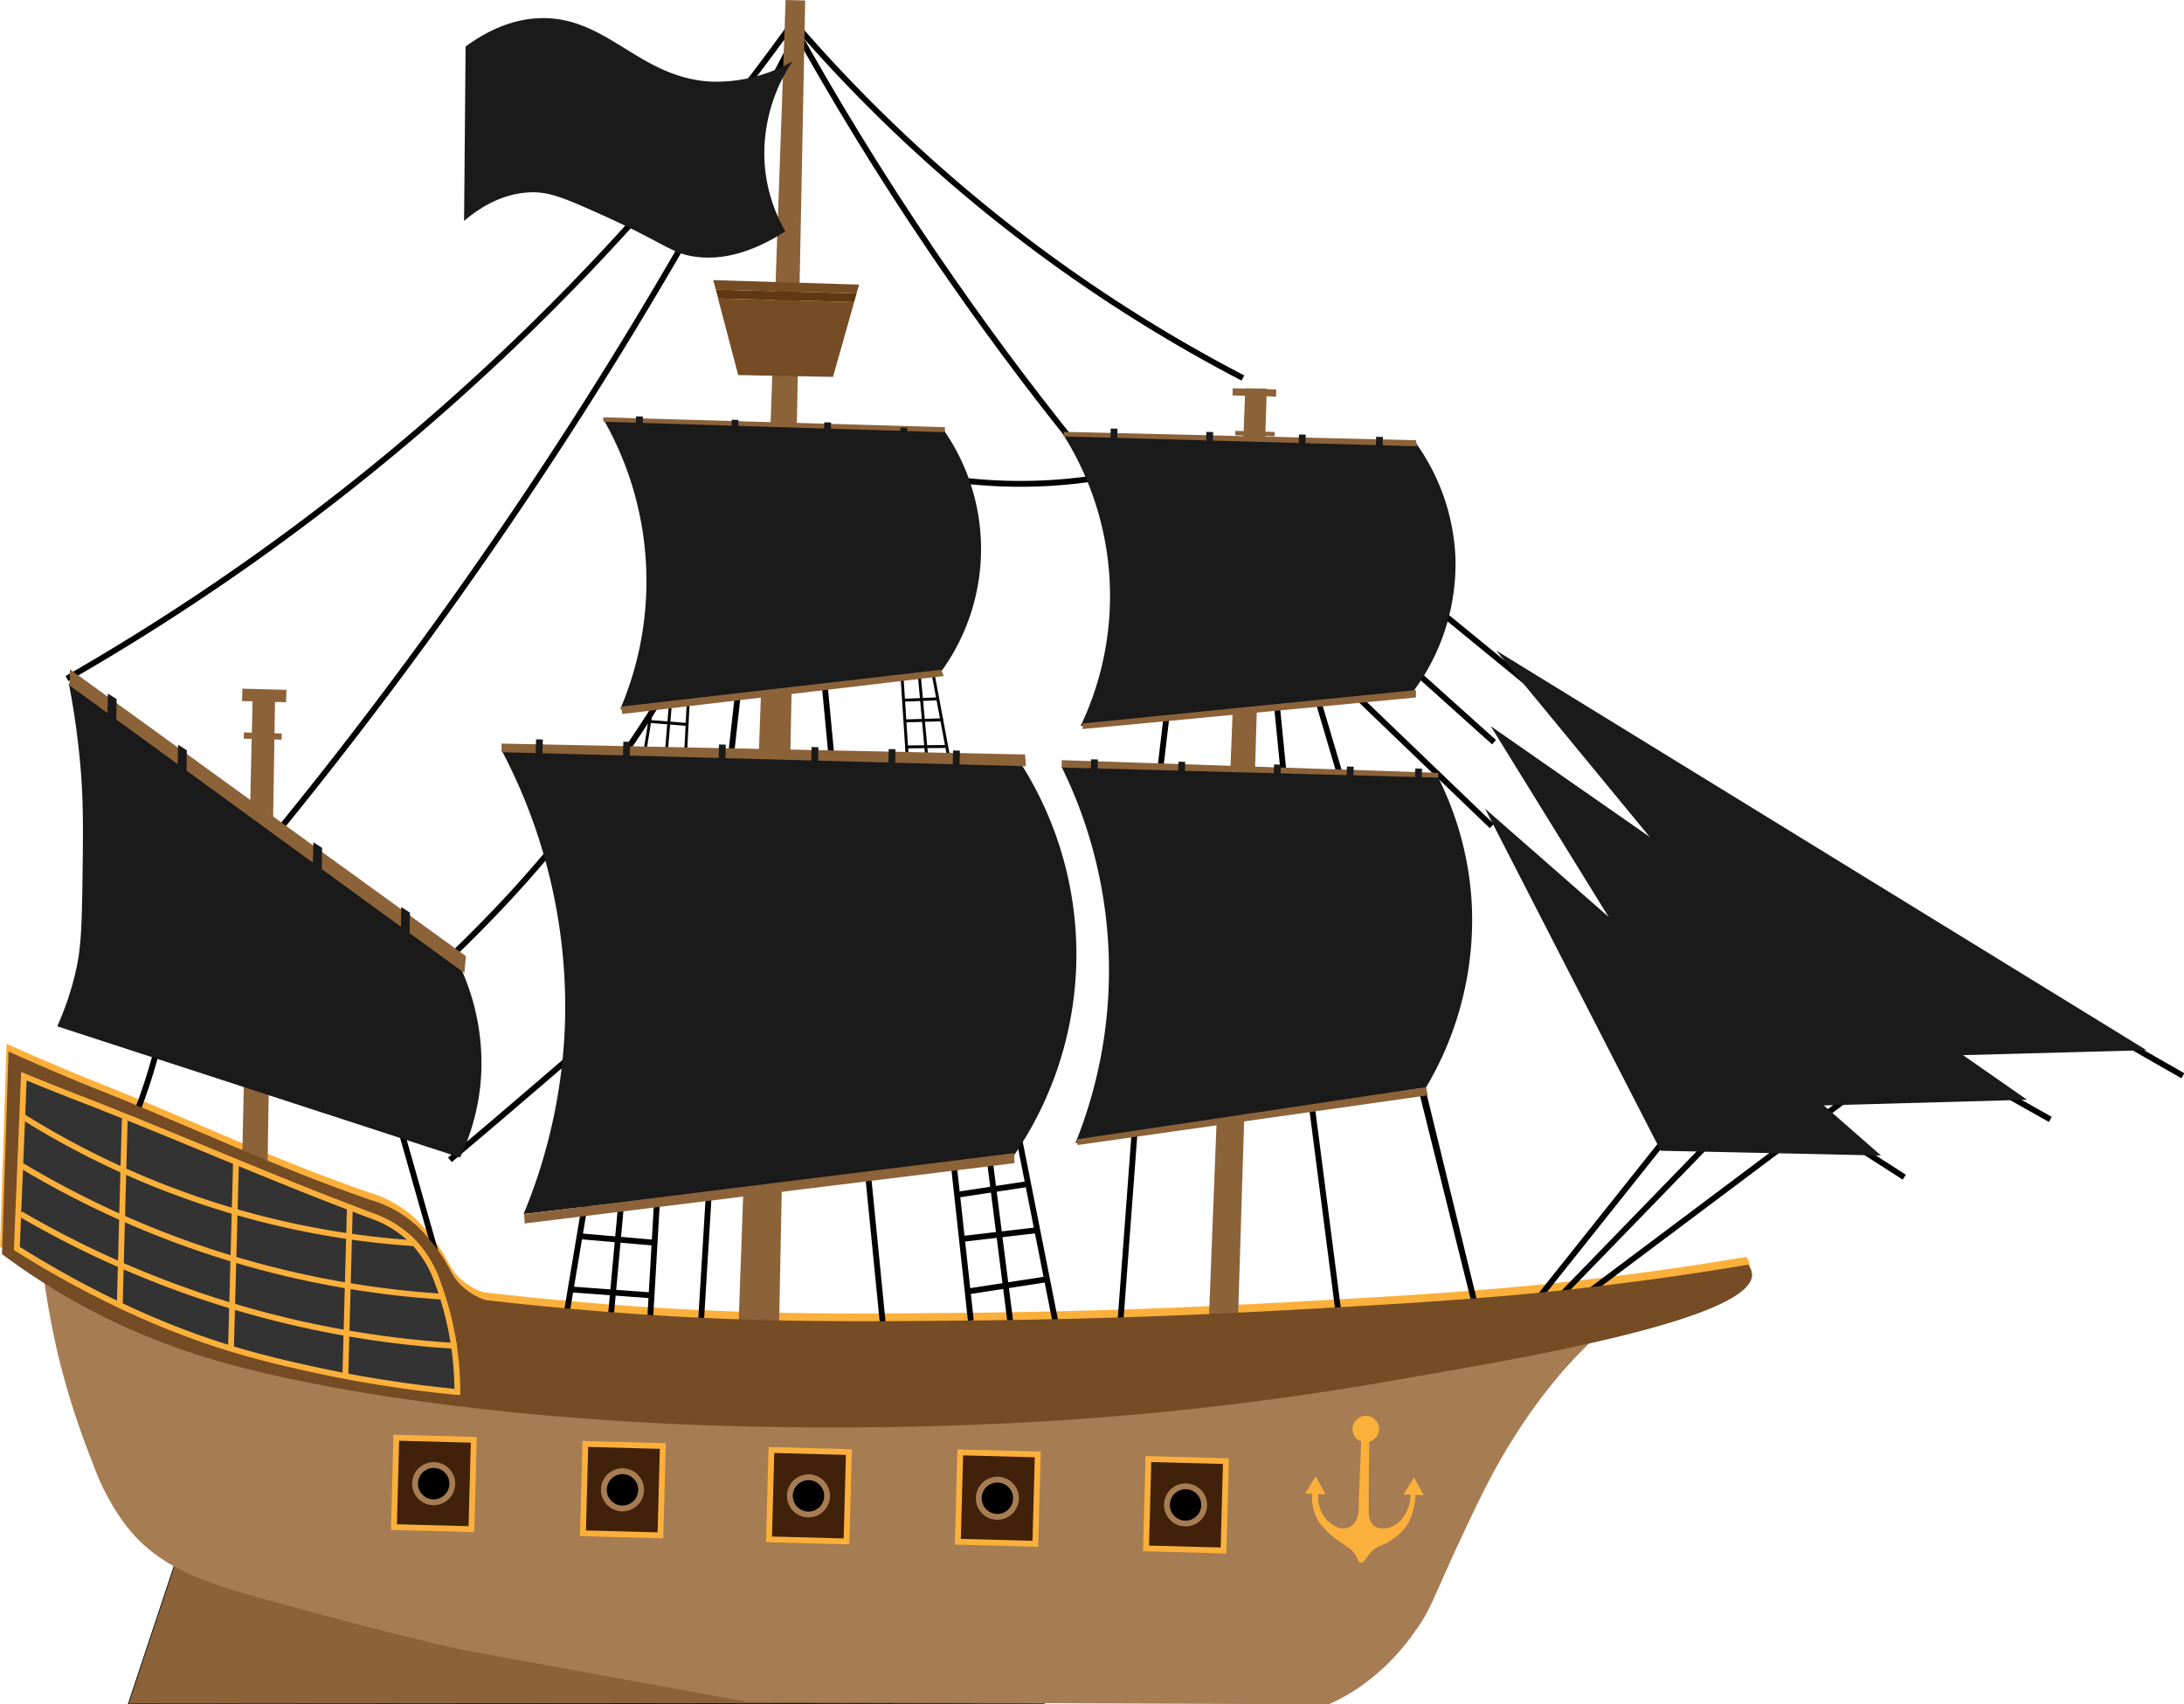 <svg xmlns="http://www.w3.org/2000/svg" viewBox="0 0 389.34 303.91"><defs><style>.cls-1{fill:#fbb03b;}.cls-14,.cls-2,.cls-3,.cls-4{fill:none;}.cls-2,.cls-3,.cls-4,.cls-6{stroke:#000;}.cls-11,.cls-12,.cls-13,.cls-14,.cls-2,.cls-3,.cls-4,.cls-6{stroke-miterlimit:10;}.cls-11,.cls-12,.cls-13,.cls-14,.cls-2{stroke-width:1.04px;}.cls-3{stroke-width:0.52px;}.cls-4{stroke-width:0.52px;}.cls-5,.cls-6{fill:#8c6239;}.cls-6{stroke-width:0.13px;}.cls-7{fill:#a67c52;}.cls-8{fill:#754c24;}.cls-9{fill:#1a1a1a;}.cls-10{fill:#603813;}.cls-11{fill:#42210b;}.cls-11,.cls-13,.cls-14{stroke:#fbb03b;}.cls-12{stroke:#a67c52;}.cls-13{fill:#333;}</style></defs><g id="Layer_2" data-name="Layer 2"><g id="Layer_18" data-name="Layer 18"><path class="cls-1" d="M311.27,224.13a3,3,0,0,1,.71,1.73c.2,7.88-40.74,14.9-59.86,18.18a550.11,550.11,0,0,1-65.29,8c-8.72.53-16.84.84-24.34,1-22.68.48-40.24-.35-44.37-.56C73,250.19,47.55,243.7,42.5,242.37a123.45,123.45,0,0,1-22.39-8A120.44,120.44,0,0,1,0,222.24q.59-18.06,1.16-36.12c7.11,3.19,12.94,5.59,16.75,7.11,16,6.38,31.54,13.78,47.81,19.36a20.94,20.94,0,0,1,8.43,4.79,33.15,33.15,0,0,1,4.79,6c1.08,1.83,1.43,2.91,2.74,4.26a11.4,11.4,0,0,0,4.49,2.78c5.27.61,12.71,1.4,21.64,2.11,24.32,1.91,42.11,1.77,64.85,1.55,28.83-.29,49.92-1.47,68.57-2.54,20.93-1.2,34.08-2.35,48.45-4.21C298.58,226.2,306,225,311.27,224.13Z"/><path class="cls-2" d="M11.94,121A410.27,410.27,0,0,0,77.41,74.36,411,411,0,0,0,140.74,4.9"/><path class="cls-2" d="M50.08,147.57a792.16,792.16,0,0,0,54.23-75.28c14.6-23,27-45.16,37.54-65.91"/><path class="cls-2" d="M80.62,170.31q5.46-5.22,11-11.24a237.33,237.33,0,0,0,29-39.32"/><path class="cls-2" d="M142.78,5.47a269.35,269.35,0,0,0,31.29,30.46,270.09,270.09,0,0,0,47.5,31.47"/><path class="cls-2" d="M141.28,4.28c7.14,12.9,15.44,26.61,25.09,40.81,8.42,12.4,16.86,23.7,25.07,33.92"/><path class="cls-2" d="M80.21,206.81Q88.29,200,96.42,193l9-7.74"/><path class="cls-2" d="M71.46,201.47l6.21,21.89"/><path class="cls-2" d="M28.63,184.62c-.65,2.75-1.47,5.7-2.49,8.8-1.17,3.54-2.44,6.77-3.72,9.67"/><path class="cls-2" d="M126.57,209.41l-1.74,28.52"/><path class="cls-2" d="M154.29,204.81l3.21,32.45"/><path class="cls-2" d="M100.8,235.44l3.7-22.05"/><path class="cls-2" d="M110.94,212.39l-2.19,23.85"/><path class="cls-2" d="M117.29,211.3l-1.44,24.84"/><path class="cls-2" d="M117,221.62l-13.81-1.2"/><path class="cls-2" d="M116.46,231l-15-1.1"/><path class="cls-2" d="M188.13,235.59q-3.42-17.29-6.85-34.59"/><path class="cls-2" d="M176.14,204.46q2,15.75,4,31.5"/><path class="cls-2" d="M169.9,206.46q1.59,14.5,3.17,29"/><path class="cls-2" d="M171.64,220.9l13.27-1.55"/><path class="cls-2" d="M172.21,230.33l14.29-2.21"/><path class="cls-2" d="M170.53,213.05l12.77-1.94"/><path class="cls-3" d="M114.62,136.12l1.77-11"/><path class="cls-3" d="M119.59,124.61l-1,11.88"/><path class="cls-3" d="M122.75,124l-.63,12.38"/><path class="cls-3" d="M122.65,129.19l-6.88-.55"/><path class="cls-3" d="M122.41,133.87l-7.48-.49"/><path class="cls-3" d="M169.28,135.85q-1.64-8.72-3.26-17.42"/><path class="cls-3" d="M163.77,119.14,165.3,136"/><path class="cls-3" d="M160.78,120.27q.5,7.74,1,15.47"/><path class="cls-3" d="M161.39,128.54l6.7-.2"/><path class="cls-3" d="M161.63,133.18l7.26-.08"/><path class="cls-4" d="M161.12,124.85l6.27-.25"/><path class="cls-2" d="M167.56,85.12a90,90,0,0,0,19.61,1,89.53,89.53,0,0,0,10.63-1.28"/><path class="cls-2" d="M206.44,140.55l2-16.93"/><path class="cls-2" d="M229.17,141.32q-.91-9.3-1.84-18.6"/><path class="cls-2" d="M239.77,141.14q-2.64-9-5.29-17.91"/><path class="cls-2" d="M240.57,122.92l25.37,24.37"/><path class="cls-2" d="M250.06,117.72l16.28,14.62"/><path class="cls-2" d="M255.92,108.38l16.32,13.37"/><path class="cls-2" d="M332.21,205.24l7.26,4.66"/><path class="cls-2" d="M365.51,199.6l-7.11-4"/><path class="cls-2" d="M380,186.59l9.14,5.23"/><line class="cls-2" x1="329.89" y1="195.38" x2="279.27" y2="233.36"/><line class="cls-2" x1="306.07" y1="202.33" x2="276.74" y2="232.57"/><line class="cls-2" x1="273.56" y1="232.34" x2="297.82" y2="201.88"/><line class="cls-2" x1="199.56" y1="238.07" x2="202.42" y2="199.75"/><line class="cls-2" x1="233.47" y1="194.19" x2="238.91" y2="236.38"/><path class="cls-2" d="M252.27,189.7l11,44.23q-5.18-21.26-10.37-42.51"/><path class="cls-2" d="M129.94,138.08l1.89-16.9"/><path class="cls-2" d="M148.57,138.58q-.81-8.62-1.63-17.25"/><path class="cls-5" d="M131.43,242.79l7.32.55L143.54.09,140.05,0Q135.75,121.4,131.43,242.79Z"/><path class="cls-5" d="M215.3,240.51l5.24-.21,5.29-171L222,69.24Z"/><path class="cls-5" d="M43.08,211.13l4.56.47c.36-22.58,1-64.08,1.39-86.66l0-1.77-4-.1,0,1.71Q44,168,43.08,211.13Z"/><rect class="cls-5" x="43.18" y="122.9" width="7.85" height="2.21" transform="translate(3.35 -1.22) rotate(1.54)"/><rect class="cls-5" x="43.46" y="130.69" width="6.75" height="1.11" transform="translate(3.54 -1.21) rotate(1.54)"/><rect class="cls-5" x="219.74" y="69.33" width="7.77" height="1.28" transform="translate(1.96 -5.98) rotate(1.54)"/><rect class="cls-5" x="220.2" y="76.92" width="7.03" height="0.79" transform="translate(2.16 -5.98) rotate(1.54)"/><path class="cls-6" d="M33,273.37,22.87,303.84l163.36-.12Z"/><path class="cls-7" d="M287.82,235.43a87.53,87.53,0,0,0-9.81,9.74,96.71,96.71,0,0,0-7.88,10.76c-4.05,6.34-6.49,11.53-10.23,19.56-4.6,9.86-4.79,11.52-7.8,15.61a39.32,39.32,0,0,1-9.33,9.45,35.48,35.48,0,0,1-5.9,3.35l-103.55-.42-50.54-9.24s-11.56-2.4-35.28-9c-10.55-2.92-19.22-5.54-25.13-13.35a41.27,41.27,0,0,1-5.79-10.88,141,141,0,0,1-6.06-18.73A144,144,0,0,1,7.73,227.2a186,186,0,0,0,20.39,9.35c7.65,3,25.83,9.42,71,13.43a613.12,613.12,0,0,0,61.39,2.45c24.14-.3,41.64-2,57.71-3.57,30.72-3,45.47-6.18,58-9.8C281.12,237.66,285.1,236.36,287.82,235.43Z"/><path class="cls-8" d="M311.62,225.51a2.91,2.91,0,0,1,.72,1.74c.2,7.87-40.74,14.9-59.86,18.18a554.42,554.42,0,0,1-65.29,7.95c-8.72.52-16.85.83-24.34,1-22.68.48-40.24-.35-44.37-.55-45.15-2.24-70.57-8.73-75.62-10.06a123.59,123.59,0,0,1-22.39-8A119.76,119.76,0,0,1,.36,223.62q.59-18.06,1.16-36.12c7.11,3.2,12.94,5.59,16.74,7.11,16,6.38,31.55,13.78,47.82,19.36a20.94,20.94,0,0,1,8.43,4.79,33.15,33.15,0,0,1,4.79,6c1.08,1.83,1.43,2.92,2.74,4.26a11.56,11.56,0,0,0,4.49,2.79c5.27.61,12.71,1.4,21.64,2.1,24.32,1.91,42.11,1.78,64.84,1.55,28.84-.28,49.93-1.46,68.58-2.53,20.93-1.2,34.08-2.35,48.44-4.22C298.94,227.58,306.36,226.4,311.62,225.51Z"/><path class="cls-9" d="M12.25,121.77l69.89,50.84a41.12,41.12,0,0,1,3,9.52,40.15,40.15,0,0,1,.52,11.09,39.65,39.65,0,0,1-3.64,13.17L10.2,183a51.6,51.6,0,0,0,3.26-9.62c.81-3.5,1.1-6.49,1.22-14.88.16-10.75.23-16.13-.47-23.26C13.66,129.63,12.88,125,12.25,121.77Z"/><path class="cls-9" d="M110.57,126.44a58.07,58.07,0,0,0-2.92-51.53l60.29,1.35a37.13,37.13,0,0,1-.08,43.37Z"/><path class="cls-9" d="M89.37,133.68,182,136.17a63.36,63.36,0,0,1-1.34,70L93.34,216.47a96.92,96.92,0,0,0,7.41-35.35A98.12,98.12,0,0,0,89.37,133.68Z"/><path class="cls-9" d="M189.22,136.63,256,137.88A57.28,57.28,0,0,1,262.36,161a58.43,58.43,0,0,1-8.15,32.91l-62.49,9.9a82.23,82.23,0,0,0-2.5-67.13Z"/><path class="cls-9" d="M192.64,129.45a53.8,53.8,0,0,0-3.18-52.07l63,1.69a37.71,37.71,0,0,1,7,20.39,38.09,38.09,0,0,1-7.65,24Z"/><path class="cls-9" d="M83,8.3l-.27,31.1c2.33-2,6.52-4.95,11.94-5.11,3.32-.1,6.22,1.16,11.89,3.69,12,5.35,12.94,7.14,17.22,7.77,3.61.53,9,.15,16.21-4.49A28.47,28.47,0,0,1,136.3,29a29.45,29.45,0,0,1,5-18.07,27.5,27.5,0,0,1-14.39,3.63c-13-.61-18.66-11.75-30.77-11.32C92.9,3.37,88.36,4.36,83,8.3Z"/><path class="cls-9" d="M264.74,144.19q15.66,30.5,31.31,61l39.27.85Z"/><path class="cls-9" d="M265.75,129.48l38.05,61.6,8.83,6.37,48.74-1.35Z"/><path class="cls-9" d="M266.73,116,321,181.92l4.52,6.88,57.14-1.54Z"/><path class="cls-5" d="M89.42,132.59l0,1.53,93.46,2.51h0l-.13-2.1Z"/><path class="cls-5" d="M189.28,135.54l0,1.32,67.14,1.8,0-.86Z"/><path class="cls-5" d="M12.39,122.21l.08-2.86,70.59,51.14-.28,3Z"/><path class="cls-5" d="M107.54,74.41l0,.79,60.94,1.87-.05-.9Z"/><path class="cls-5" d="M189.64,77l0,.82,62.91,1.76-.11-1.08Z"/><path class="cls-5" d="M193,129l0,1,59.42-5.63,0-1.32Z"/><path class="cls-5" d="M191.86,203.17l.25,1,62.42-8.86-.3-1.46Z"/><path class="cls-5" d="M93.44,216.5l.09,1.66,87.32-10.76-.07-1.79Z"/><path class="cls-5" d="M110.69,126l.27,1.31,57.28-6.77-.47-1.12Z"/><path class="cls-9" d="M20.71,129.44l-1.59-.05.11-5.73,1.56,1Z"/><path class="cls-9" d="M33.23,138.52l-1.59,0,.11-5.73,1.56,1Z"/><path class="cls-9" d="M57.34,155.92l-1.59,0,.11-5.74,1.56,1Z"/><path class="cls-9" d="M73,167.46l-1.58,0,.11-5.73,1.55,1Z"/><rect class="cls-9" x="113.34" y="74.25" width="1.21" height="3.83" transform="translate(2.09 -3.03) rotate(1.54)"/><rect class="cls-9" x="130.39" y="74.85" width="1.21" height="3.83" transform="translate(2.11 -3.49) rotate(1.54)"/><rect class="cls-9" x="146.89" y="75.31" width="1.21" height="3.83" transform="translate(2.13 -3.93) rotate(1.54)"/><rect class="cls-9" x="160.65" y="75.71" width="1.21" height="3.83" transform="matrix(1, 0.03, -0.03, 1, 2.14, -4.3)"/><rect class="cls-9" x="111.08" y="132.26" width="1.21" height="3.83" transform="translate(3.64 -2.95) rotate(1.54)"/><rect class="cls-9" x="128.13" y="132.76" width="1.21" height="3.83" transform="translate(3.66 -3.41) rotate(1.54)"/><rect class="cls-9" x="144.64" y="133.21" width="1.21" height="3.83" transform="translate(3.68 -3.85) rotate(1.54)"/><rect class="cls-9" x="158.39" y="133.57" width="1.21" height="3.83" transform="translate(3.69 -4.22) rotate(1.54)"/><rect class="cls-9" x="169.86" y="133.83" width="1.21" height="3.83" transform="translate(3.71 -4.53) rotate(1.54)"/><rect class="cls-9" x="95.51" y="131.84" width="1.21" height="3.83" transform="translate(3.63 -2.53) rotate(1.54)"/><rect class="cls-9" x="210.03" y="135.83" width="1.21" height="3.83" transform="translate(3.77 -5.61) rotate(1.54)"/><rect class="cls-9" x="227.08" y="136.32" width="1.21" height="3.83" transform="translate(3.79 -6.06) rotate(1.54)"/><rect class="cls-9" x="240.06" y="136.68" width="1.21" height="3.83" transform="translate(3.81 -6.41) rotate(1.54)"/><rect class="cls-9" x="252.25" y="137.04" width="1.21" height="3.83" transform="translate(3.82 -6.74) rotate(1.54)"/><rect class="cls-9" x="194.46" y="135.4" width="1.21" height="3.83" transform="translate(3.76 -5.19) rotate(1.54)"/><rect class="cls-9" x="197.96" y="76.42" width="1.21" height="3.83" transform="translate(2.17 -5.3) rotate(1.54)"/><rect class="cls-9" x="215.01" y="77.02" width="1.21" height="3.83" transform="translate(2.2 -5.76) rotate(1.54)"/><rect class="cls-9" x="231.51" y="77.48" width="1.21" height="3.83" transform="translate(2.22 -6.2) rotate(1.54)"/><rect class="cls-9" x="245.27" y="77.89" width="1.21" height="3.83" transform="translate(2.23 -6.57) rotate(1.54)"/><path class="cls-8" d="M153.15,50.75l-26-.8.45,1.7,25.1.67C152.86,51.8,153,51.27,153.15,50.75Z"/><path class="cls-8" d="M131.6,66.88l16.9.32q1.89-6.66,3.77-13.33L128,53.22Z"/><path class="cls-10" d="M127.61,51.65l.41,1.57,24.25.65c.15-.51.29-1,.44-1.55Z"/><rect class="cls-11" x="70.44" y="256.54" width="13.82" height="15.94" transform="translate(7.13 -1.98) rotate(1.54)"/><circle class="cls-12" cx="77.31" cy="264.55" r="3.32"/><rect class="cls-11" x="104.14" y="257.65" width="13.82" height="15.94" transform="translate(7.17 -2.89) rotate(1.54)"/><circle class="cls-12" cx="110.97" cy="265.65" r="3.32"/><rect class="cls-11" x="137.31" y="258.73" width="13.82" height="15.94" transform="translate(7.21 -3.78) rotate(1.54)"/><circle class="cls-12" cx="144.13" cy="266.73" r="3.32"/><rect class="cls-11" x="170.97" y="259.15" width="13.82" height="15.94" transform="translate(7.24 -4.68) rotate(1.54)"/><circle class="cls-12" cx="177.8" cy="267.15" r="3.32"/><rect class="cls-11" x="204.52" y="260.34" width="13.82" height="15.94" transform="translate(7.28 -5.58) rotate(1.54)"/><circle class="cls-12" cx="211.35" cy="268.34" r="3.32"/><path class="cls-13" d="M4.26,191.9,3,222.61c17.26,10.84,31.28,15.86,39.53,18.27s17.42,4.17,19,4.48c7.84,1.48,14.64,2.34,20,2.85a56,56,0,0,0-3.44-19.36,20.28,20.28,0,0,0-4.31-7.31,19.53,19.53,0,0,0-7.55-4.78c-17.43-6.5-34.45-14.06-51.8-20.8C12.19,195.1,8.64,193.7,4.26,191.9Z"/><line class="cls-14" x1="21.35" y1="232.69" x2="22.24" y2="199.48"/><line class="cls-14" x1="41.18" y1="240.38" x2="42.08" y2="206.85"/><line class="cls-14" x1="61.56" y1="245.54" x2="62.36" y2="215.66"/><path class="cls-14" d="M4.12,199.15A150.5,150.5,0,0,0,73.7,221.67"/><path class="cls-14" d="M3.4,207.57A166.55,166.55,0,0,0,79,231.21"/><path class="cls-14" d="M3.66,216.47A175.16,175.16,0,0,0,81.42,240"/><path class="cls-1" d="M253.82,266.61l-1.73-3.18-1.89,3.08,1.29,0a7,7,0,0,1-1.42,4.1,4.6,4.6,0,0,1-2.25,1.73,3.4,3.4,0,0,1-2.81-.19c-1-.72-1-2.2-1-3,0-3.07,0-7.17.09-12.07a2.35,2.35,0,0,0,1.73-2.2,2.36,2.36,0,1,0-4.72-.12,2.34,2.34,0,0,0,1.55,2.27c-.24,6-.43,10.48-.45,12.07a4,4,0,0,1-.53,2.08,2.77,2.77,0,0,1-1.29,1.22,3.26,3.26,0,0,1-2.79-.49,5.5,5.5,0,0,1-2.41-3.4,6.22,6.22,0,0,1-.19-2.08l1.27,0-1.73-3.18-1.89,3.09,1.27,0a8.19,8.19,0,0,0,1.18,5,15,15,0,0,0,3.67,3.51c1.49,1.08,2.38,1.4,3,2.65.29.57.42,1.1.8,1.16.55.09.9-.9,1.79-1.86,1.25-1.37,1.89-.85,4-2.41a8.68,8.68,0,0,0,2.71-2.87,8.88,8.88,0,0,0,.81-2.09,13.05,13.05,0,0,0,.47-2.9Z"/></g></g></svg>